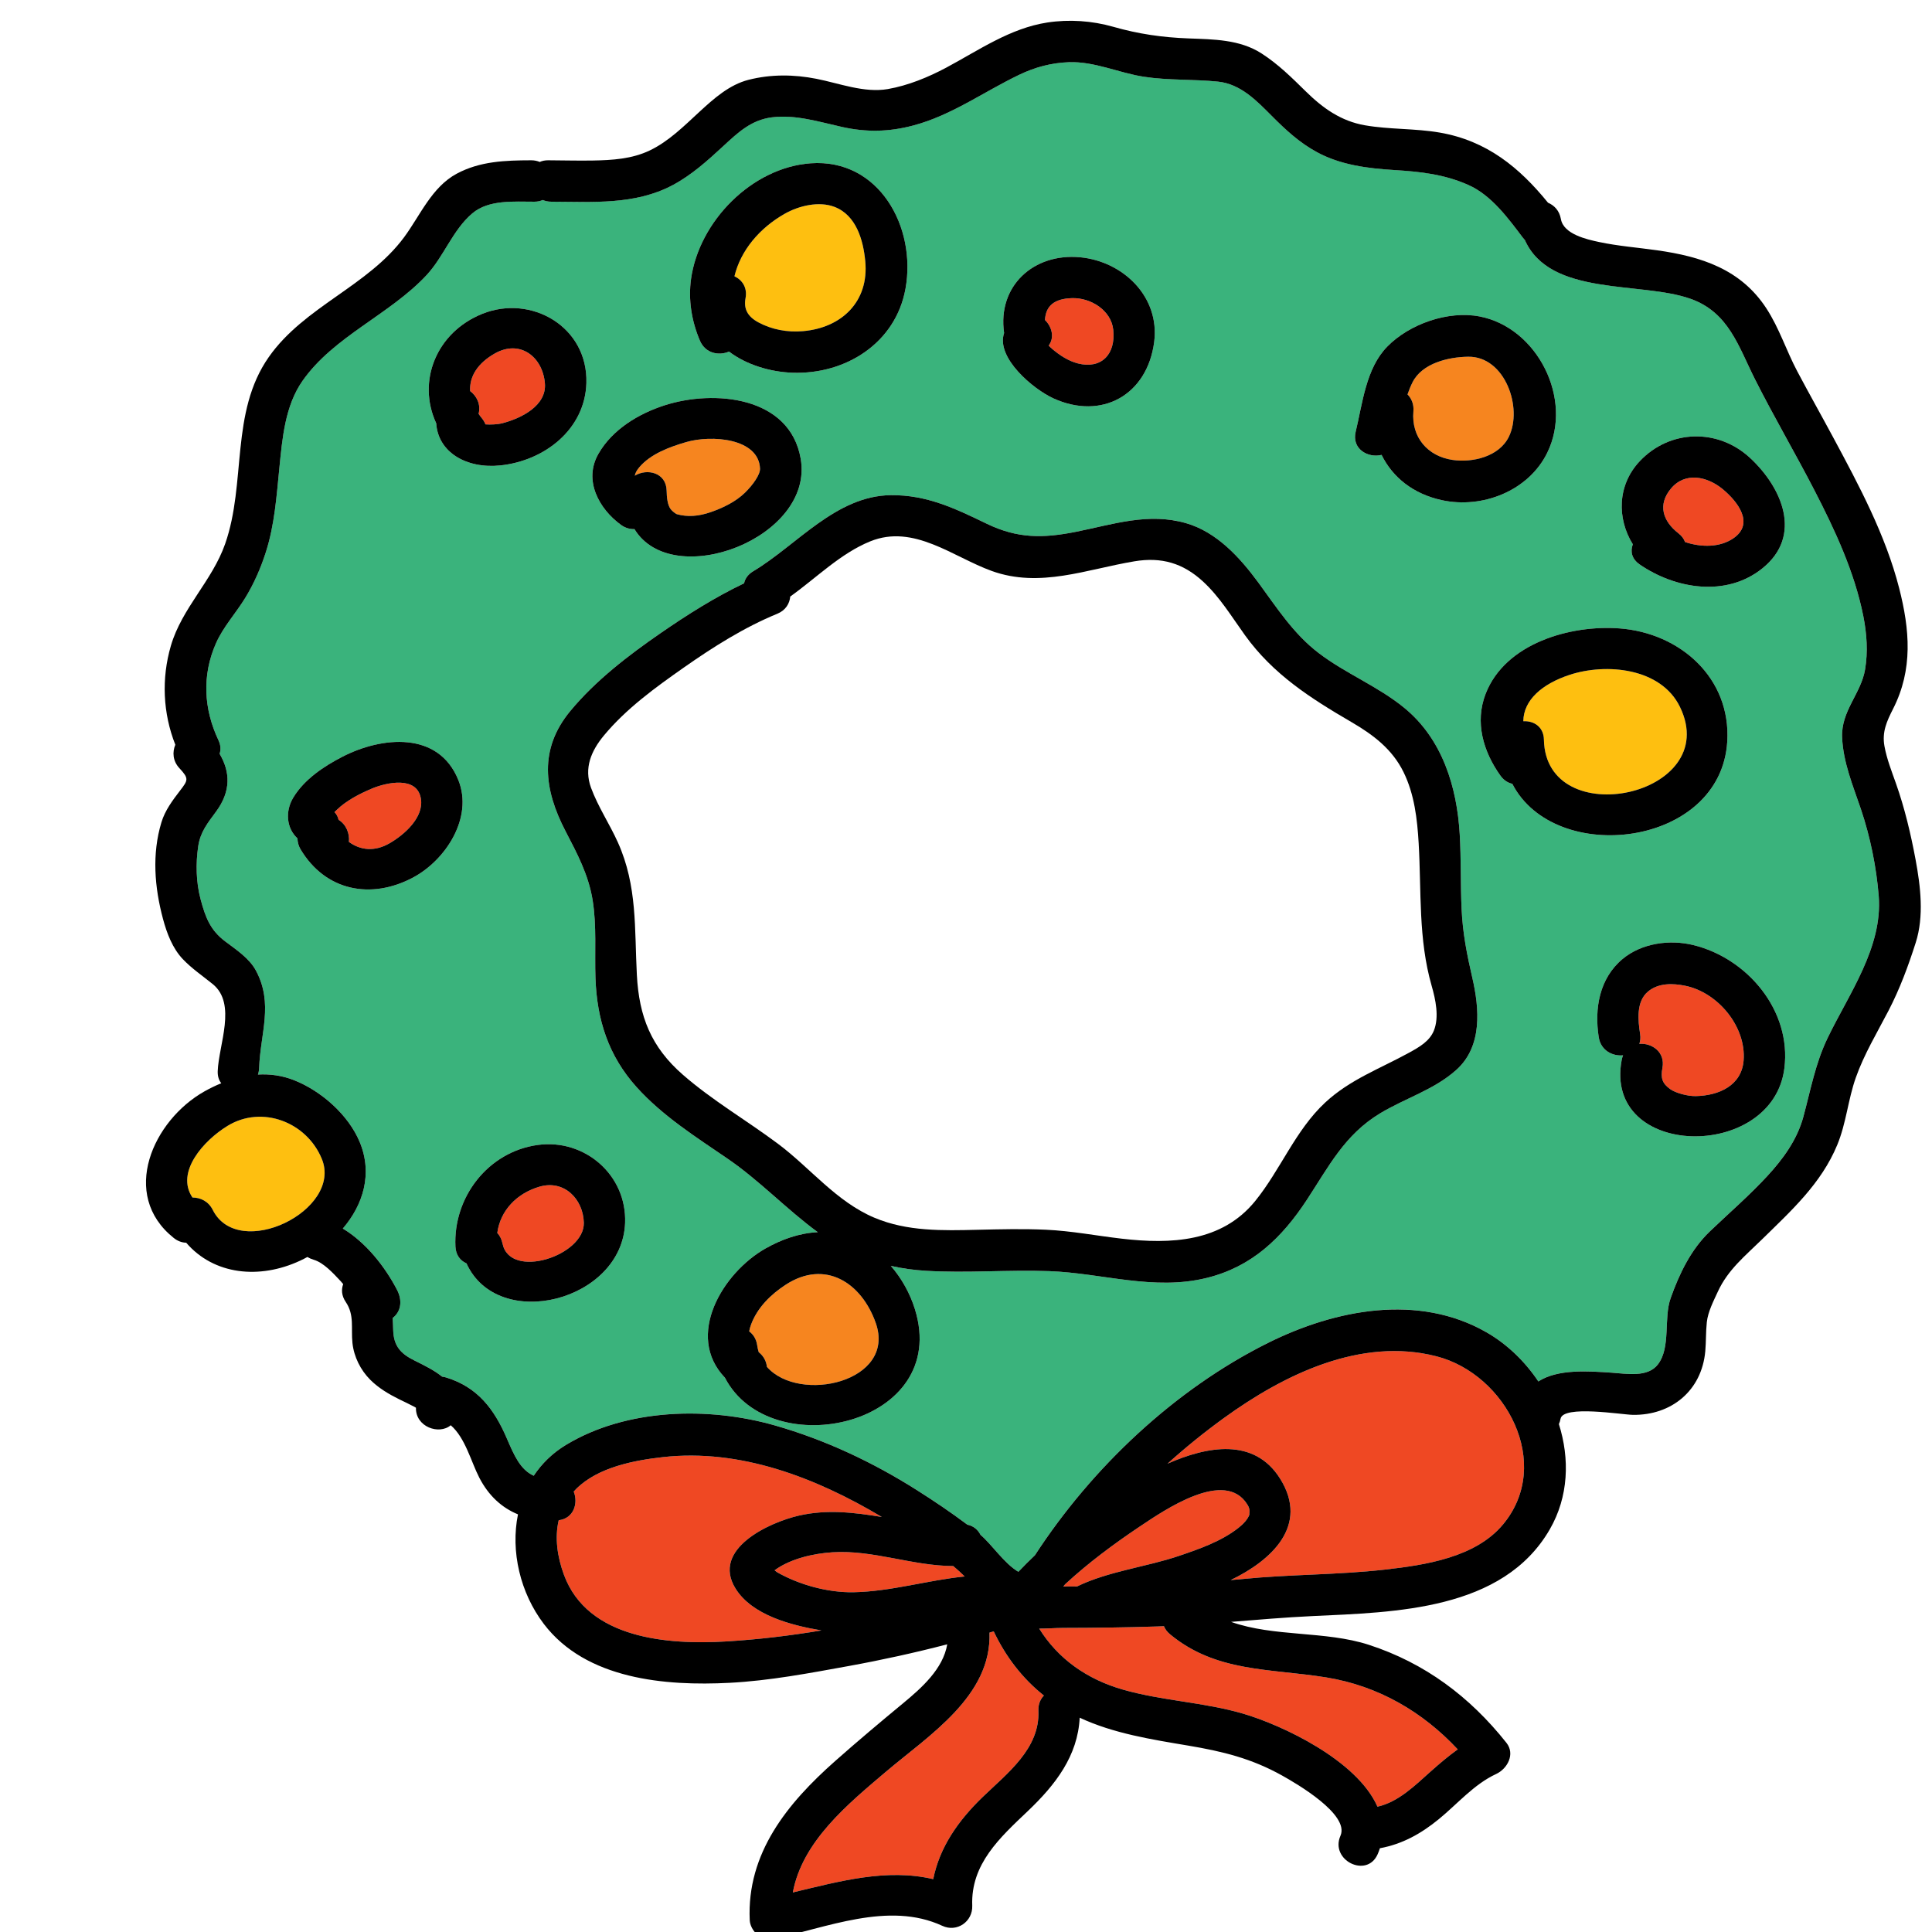 <?xml version="1.0" encoding="utf-8"?>
<!-- Generator: Adobe Illustrator 16.0.3, SVG Export Plug-In . SVG Version: 6.00 Build 0)  -->
<!DOCTYPE svg PUBLIC "-//W3C//DTD SVG 1.1//EN" "http://www.w3.org/Graphics/SVG/1.1/DTD/svg11.dtd">
<svg version="1.1" id="Layer_1" xmlns="http://www.w3.org/2000/svg" xmlns:xlink="http://www.w3.org/1999/xlink" x="0px" y="0px"
	 width="512px" height="512px" viewBox="0 0 512 512" style="enable-background:new 0 0 512 512;" xml:space="preserve">
<style type="text/css">
<![CDATA[
	.st0{fill:#127274;}
	.st1{fill:#14B6B9;}
	.st2{fill:#1E4384;}
	.st3{fill:#EF4754;}
	.st4{fill:#EF4823;}
	.st5{fill:#BCBCBC;}
	.st6{fill:#F6851F;}
	.st7{fill:#C56528;}
	.st8{fill:#FCBF95;}
	.st9{fill:#FEBF10;}
	.st10{fill:none;}
	.st11{fill:#010101;}
	.st12{fill:#3AB37C;}
	.st13{fill:#D6E5E5;}
	.st14{fill:#71C598;}
	.st15{fill:#74CCCF;}
]]>
</style>
<g>
	<g>
		<g>
			<path class="st4" d="M456.534,129.627c-4.035-3.338-9.924-4.693-13.722-0.143c-3.566,4.273-2.153,8.627,1.983,11.84
				c0.898,0.697,1.462,1.494,1.758,2.324c4.299,1.426,9.283,1.484,12.909-1.066C464.958,138.719,460.547,132.947,456.534,129.627z"
				/>
		</g>
	</g>
	<g>
		<g>
			<path class="st6" d="M389.081,94.535c-5.197,0.068-12.204,1.699-14.747,6.783c-0.519,1.037-0.945,2.109-1.324,3.199
				c1.058,1.096,1.718,2.617,1.558,4.49c-0.592,6.895,3.811,11.895,10.333,12.871c5.288,0.793,12.357-0.828,14.955-6.121
				C403.613,108.102,398.86,94.404,389.081,94.535z"/>
		</g>
	</g>
	<g>
		<g>
			<path class="st4" d="M380.695,359.438c-20.106-5.17-40.516,4.869-56.467,16.445c-5.102,3.703-10.078,7.721-14.834,12.018
				c10.475-4.641,23.009-7.002,29.862,3.979c7.795,12.49-2.427,21.707-13.116,26.859c1.048-0.094,2.097-0.174,3.145-0.279
				c12.546-1.26,25.198-1.078,37.729-2.498c10.65-1.207,23.985-3.18,31.303-11.967C411.673,387.955,399.123,364.174,380.695,359.438
				z"/>
		</g>
	</g>
	<g>
		<g>
			<path class="st4" d="M144.403,101.553c-0.614-7.018-6.586-11.658-13.27-7.877c-4.526,2.562-6.767,6.09-6.535,9.967
				c1.741,1.309,2.876,3.512,2.241,6.023c0.275,0.404,0.575,0.811,0.901,1.217c0.423,0.525,0.722,1.057,0.915,1.582
				c1.316,0.09,3.152,0.041,4.555-0.326C138.069,110.871,144.927,107.531,144.403,101.553z"/>
		</g>
	</g>
	<g>
		<g>
			<path class="st9" d="M229.306,69.23c-0.534-5.6-2.387-12.213-8.189-14.418c-4.118-1.564-9.396-0.287-13.105,1.807
				c-6.713,3.789-11.733,9.744-13.375,16.594c2.011,0.943,3.471,2.971,2.939,5.797c-0.529,2.814,0.504,4.867,3.434,6.436
				c3.527,1.887,7.57,2.672,11.777,2.314C223.036,86.891,230.325,79.932,229.306,69.23z"/>
		</g>
	</g>
	<g>
		<g>
			<path class="st6" d="M181.886,117.148c-4.373,1.271-9.45,3.105-12.485,6.711c-0.696,0.826-1.058,1.547-1.167,2.207
				c3.209-2,8.329-0.863,8.43,3.967c0.037,1.771,0.22,3.744,1.063,4.891c0.427,0.582,1.438,1.287,1.616,1.336
				c2.865,0.803,5.819,0.568,8.996-0.533c3.223-1.117,6.581-2.73,9.059-5.133c2.144-2.078,4.086-4.85,4.017-6.416
				C201.057,116.084,188.504,115.225,181.886,117.148z"/>
		</g>
	</g>
	<g>
		<g>
			<path class="st4" d="M263.346,432.334c-0.375,0.111-0.752,0.217-1.128,0.328c0.627,16.791-16.064,27.223-27.474,36.898
				c-10.185,8.639-22.131,18.463-24.633,31.955c12.402-2.959,24.861-6.432,37.204-3.523c1.691-8.453,6.601-15.496,13.137-21.797
				c6.545-6.311,15.172-12.807,14.736-22.832c-0.075-1.717,0.517-3.064,1.456-4.025C270.948,444.801,266.556,439.08,263.346,432.334
				z"/>
		</g>
	</g>
	<g>
		<g>
			<path class="st4" d="M331.138,400.338c-0.079-0.568-0.118-0.893-0.594-1.656c-5.911-9.471-21.716,1.328-28.509,5.877
				c-6.772,4.533-13.597,9.59-19.725,15.248c-0.168,0.227-0.345,0.438-0.531,0.629c1.223-0.006,2.445-0.01,3.668-0.018
				c8.283-4.039,18.4-5.164,27.028-8.102c5.383-1.832,11.074-3.805,15.621-7.332c1.443-1.121,2.552-2.342,3.032-3.635
				C331.009,401.67,331.169,400.564,331.138,400.338z"/>
		</g>
	</g>
	<g>
		<g>
			<path class="st9" d="M85.278,307.096c-4.037-9.783-15.854-14.266-24.917-8.764c-6.324,3.84-13.933,12.262-9.356,19.027
				c2.085-0.002,4.223,0.969,5.371,3.268C63.203,334.297,90.905,320.736,85.278,307.096z"/>
		</g>
	</g>
	<g>
		<g>
			<path class="st4" d="M252.621,415.018c-10.821-0.041-21.248-4.33-32.021-3.648c-5.018,0.318-11.063,1.689-15.232,4.705
				c-0.034,0.023-0.059,0.043-0.09,0.066c0.263,0.219,0.511,0.426,0.609,0.482c5.884,3.373,13.558,5.475,20.366,5.334
				c9.95-0.205,19.547-3.18,29.409-4.178C254.687,416.82,253.671,415.902,252.621,415.018z"/>
		</g>
	</g>
	<g>
		<g>
			<path class="st4" d="M211.691,401.654c7.54-1.73,14.776-0.811,22.003,0.361c-17.54-10.463-37.53-18.162-58.078-15.857
				c-7.687,0.861-17.187,2.713-22.916,8.416c-0.234,0.232-0.441,0.477-0.658,0.715c1.239,3.039,0.031,7.115-3.98,7.594
				c-1.085,4.627-0.376,9.689,1.403,14.494c6.283,16.973,27.565,18.553,43.054,17.619c8.369-0.506,16.782-1.512,25.164-2.914
				c-7.955-1.348-18.333-4.002-22.743-11.078C188.393,410.502,203.924,403.438,211.691,401.654z"/>
		</g>
	</g>
	<g>
		<g>
			<path class="st4" d="M111.542,211.648c-1.012-6.107-9.158-4.285-13.02-2.656c-3.241,1.365-6.746,3.174-9.295,5.65
				c-0.195,0.189-0.394,0.383-0.59,0.578c0.587,0.586,0.938,1.287,1.085,2.037c2.029,1.225,2.984,3.668,2.746,5.855
				c3.024,2.223,6.801,2.666,10.809,0.342C107.257,221.148,112.358,216.578,111.542,211.648z"/>
		</g>
	</g>
	<g>
		<g>
			<path class="st4" d="M351.519,444.541c-14.809-2.41-29.237-1.285-41.479-11.467c-0.775-0.646-1.287-1.367-1.59-2.115
				c-0.547,0.021-1.093,0.053-1.641,0.07c-8.354,0.271-16.712,0.371-25.07,0.389c-2.116,0.006-4.264,0.191-6.34,0.18
				c5.001,8.023,12.634,13.424,22.158,16.158c10.447,2.998,21.525,3.342,31.907,6.389c10.249,3.008,30.135,12.283,35.575,24.648
				c5.541-1.227,9.958-5.635,14.056-9.287c2.367-2.111,4.715-4.113,7.221-5.9C377.026,453.641,365.241,446.773,351.519,444.541z"/>
		</g>
	</g>
	<g>
		<g>
			<path class="st4" d="M295.023,87.398c-0.544-5.166-5.96-8.527-10.919-8.387c-4.721,0.135-6.971,2.053-7.178,5.791
				c1.846,1.797,2.584,4.656,0.981,6.783c0.243,0.268,0.518,0.525,0.897,0.852c1.954,1.678,4.327,3.234,6.85,3.875
				C291.775,97.867,295.719,94.006,295.023,87.398z"/>
		</g>
	</g>
	<g>
		<g>
			<path class="st6" d="M232.08,350.59c-3.789-10.727-13.432-16.871-23.812-10.154c-3.965,2.564-7.533,6.057-9.221,10.564
				c-0.23,0.613-0.403,1.227-0.507,1.83c1.078,0.803,1.888,2.021,2.123,3.691c0.09,0.639,0.231,1.244,0.41,1.822
				c1.337,1.049,2.011,2.453,2.169,3.891C211.828,372.041,237.603,366.221,232.08,350.59z"/>
		</g>
	</g>
	<g>
		<g>
			<path class="st9" d="M445.209,187.35c-5.029-10.375-19.551-11.719-29.308-8.488c-7.196,2.383-12.15,6.643-12.208,12.275
				c2.699-0.156,5.39,1.402,5.458,4.893C409.633,220.867,456.696,211.045,445.209,187.35z"/>
		</g>
	</g>
	<g>
		<g>
			<path class="st4" d="M142.942,314.492c-5.985,1.764-10.351,6.273-11.157,12.246c0.657,0.725,1.153,1.648,1.38,2.785
				c1.946,9.721,21.781,3.266,21.553-5.494C154.556,317.754,149.494,312.564,142.942,314.492z"/>
		</g>
	</g>
	<g>
		<g>
			<path class="st4" d="M446.606,261.24c-3.331-0.678-7.094-0.775-9.86,1.527c-3.193,2.658-2.658,7.66-2.096,11.258
				c0.156,0.996,0.062,1.861-0.206,2.604c3.285-0.27,6.911,2.158,6.119,6.369c-0.515,2.74-0.032,4.137,2.067,5.643
				c1.375,0.986,4.537,1.881,6.762,1.838c6.146-0.121,12.161-2.811,12.685-9.443C462.787,272.037,455.25,263,446.606,261.24z"/>
		</g>
	</g>
	<g>
		<g>
			<path class="st12" d="M497.879,237.424c-0.616-7.666-2.252-15.678-4.712-22.975c-2.113-6.266-4.714-12.379-4.99-19.072
				c-0.287-6.988,5.009-11.564,6.086-17.973c0.791-4.701,0.457-9.484-0.47-14.15c-2.316-11.662-7.548-22.869-12.973-33.371
				c-5.094-9.859-10.719-19.439-15.716-29.35c-4.391-8.707-6.96-17.754-17.082-21.35c-13.261-4.711-37.196-0.504-43.919-15.574
				c-0.171-0.178-0.337-0.365-0.496-0.574c-3.909-5.178-8.376-11.328-14.498-14.033c-6.418-2.838-12.624-3.51-19.571-3.941
				c-7.063-0.439-14.164-1.311-20.501-4.725c-4.634-2.496-8.345-5.939-12.029-9.643c-4.004-4.027-8.262-8.455-14.209-9.066
				c-6.533-0.674-13.184-0.297-19.684-1.297c-6.642-1.025-13.105-4.113-19.918-3.852c-4.626,0.178-8.881,1.316-13.059,3.314
				c-9.441,4.514-17.927,10.771-28.194,13.479c-6.38,1.682-12.323,1.805-18.782,0.371c-6.035-1.338-12.372-3.354-18.622-2.551
				c-5.453,0.701-8.938,3.992-12.825,7.586c-4.19,3.873-8.433,7.717-13.503,10.404c-9.972,5.287-21.194,4.395-32.107,4.363
				c-0.852-0.002-1.612-0.166-2.281-0.449c-0.626,0.281-1.363,0.447-2.219,0.449c-5.312,0.016-12.057-0.609-16.42,3.074
				c-5.217,4.404-7.544,11.455-12.175,16.416c-9.775,10.471-24.57,16.184-32.845,27.992c-4.619,6.592-5.347,15.203-6.123,22.992
				c-0.755,7.586-1.262,15.135-3.604,22.439c-1.352,4.215-3.141,8.303-5.451,12.082c-2.478,4.053-5.843,7.686-7.763,12.045
				c-3.722,8.447-3.26,17.367,0.653,25.646c0.642,1.357,0.677,2.584,0.314,3.619c2.839,4.814,3.053,9.902-0.93,15.32
				c-2.192,2.98-4.163,5.369-4.729,9.16c-0.691,4.637-0.578,9.598,0.645,14.152c1.256,4.678,2.523,8.086,6.461,11.061
				c2.892,2.184,6.426,4.482,8.188,7.773c4.704,8.781,1.168,16.594,0.843,25.807c-0.022,0.631-0.134,1.209-0.313,1.738
				c3.188-0.178,6.407,0.246,9.549,1.484c7.204,2.84,14.447,9.193,17.438,16.443c3.471,8.412,0.874,16.615-4.496,22.881
				c6.204,3.756,11.201,10.137,14.394,16.299c1.324,2.555,1.218,5.562-1.184,7.41c0.067,1.018,0.106,2.078,0.14,3.209
				c0.129,4.238,1.98,6.25,5.657,8.068c2.62,1.295,5.241,2.588,7.304,4.264c0.343,0.041,0.699,0.109,1.071,0.223
				c8.33,2.551,12.728,8.363,16.064,16.105c1.945,4.516,3.555,8.291,7.148,9.936c2.128-3.213,4.984-6.027,8.621-8.217
				c16.039-9.65,37.694-10.148,55.335-5.104c13.292,3.801,25.901,9.73,37.571,17.121c4.566,2.891,9.06,5.92,13.387,9.166
				c1.649,0.328,2.824,1.373,3.491,2.699c3.007,2.545,6.294,7.607,10.033,9.787c1.412-1.488,2.875-2.949,4.383-4.381
				c15.104-23.236,37.062-43.984,61.839-56.307c17.732-8.82,39.751-13.158,57.865-2.756c5.414,3.109,10.126,7.66,13.711,13.002
				c5.194-3.361,13.275-2.732,19.477-2.318c3.899,0.26,9.517,1.346,12.226-2.219c3.455-4.545,1.455-12.193,3.356-17.535
				c2.3-6.463,5.362-12.883,10.398-17.697c5.062-4.838,10.386-9.443,15.152-14.588c4.236-4.574,7.971-9.678,9.626-15.793
				c1.935-7.148,3.175-14.143,6.433-20.891C489.991,263.365,498.972,251.021,497.879,237.424z M434.548,122.223
				c7.931-8.42,20.702-8.793,29.249-0.859c8.449,7.842,14.02,20.564,3.286,29.232c-9.585,7.742-23.069,5.508-32.548-1.008
				c-2.157-1.482-2.514-3.543-1.817-5.348C428.511,137.473,428.549,128.594,434.548,122.223z M359.27,114.408
				c1.821-7.492,2.687-16.742,8.362-22.549c5.857-5.99,16.104-9.602,24.466-7.998c15.299,2.938,24.929,21.885,17.935,36.133
				c-4.95,10.084-17.165,14.898-27.938,12.553c-7.567-1.648-13.029-6.031-15.963-11.996C362.563,121.447,358.154,119,359.27,114.408
				z M286.223,68.178c11.432,1.07,21.202,10.504,19.644,22.467c-1.824,14.006-13.846,20.783-26.704,14.928
				c-5.321-2.424-15.3-10.754-13.067-17.32C264.279,75.787,273.924,67.025,286.223,68.178z M183.139,73.895
				c2.125-15.193,16.062-29.48,31.687-30.617c18.091-1.316,28.114,16.891,25.135,33.262c-2.617,14.381-15.851,22.734-29.949,22.236
				c-5.888-0.207-12.201-2.094-16.811-5.604c-2.654,1.146-6.251,0.531-7.715-2.895C183.289,85.135,182.361,79.459,183.139,73.895z
				 M158.581,120.279c3.717-6.502,10.7-10.689,17.698-12.914c12.909-4.104,33.034-2.422,35.914,14.199
				c3.64,21.004-33.979,35.246-44.057,18.65c-1.179,0.051-2.417-0.273-3.588-1.127C158.71,134.832,154.58,127.277,158.581,120.279z
				 M127.798,83.174c12.989-5.236,28.043,3.439,27.599,18.334c-0.367,12.289-11.086,20.598-22.782,21.83
				c-8.977,0.943-16.527-3.461-17.016-11.164C110.47,101.072,115.58,88.098,127.798,83.174z M109.427,232.574
				c-11.061,5.879-23.179,3.607-29.804-7.547c-0.51-0.859-0.766-1.854-0.794-2.855c-2.907-2.658-3.308-7.162-1.103-10.807
				c2.947-4.867,8.123-8.301,13.082-10.85c10.275-5.279,25.396-6.906,30.665,6.223C125.451,216.654,118.147,227.939,109.427,232.574
				z M165.658,324.059c-0.747,20.76-33.68,29.135-42.039,10.746c-1.59-0.689-2.813-2.146-2.924-4.436
				c-0.633-13.053,8.622-25.156,21.848-26.949C154.92,301.74,166.115,311.352,165.658,324.059z M385.964,283.508
				c-5.945,5.336-13.565,7.502-20.299,11.58c-9.324,5.648-13.547,14.062-19.348,22.896c-6.601,10.053-14.514,17.711-26.51,20.672
				c-14.098,3.48-27.723-1.289-41.776-1.795c-10.872-0.393-21.762,0.561-32.622-0.086c-3.191-0.189-6.305-0.623-9.336-1.309
				c2.899,3.34,5.101,7.328,6.39,11.484c9.553,30.783-38.303,41.385-50.353,18.148c-10.657-11.129-0.576-27.812,10.735-34.227
				c4.284-2.43,9.042-4.111,13.884-4.328c-8.32-6.084-15.385-13.65-23.967-19.52c-8.42-5.76-17.172-11.283-24.05-18.922
				c-7.463-8.287-10.52-17.832-10.906-28.873c-0.24-6.863,0.35-13.889-0.755-20.695c-1.09-6.719-4.105-12.354-7.199-18.305
				c-5.703-10.971-7.104-21.668,1.282-31.801c6.688-8.082,15.374-14.736,23.963-20.666c7.028-4.852,14.358-9.482,22.094-13.184
				c0.25-1.203,0.997-2.34,2.409-3.184c11.585-6.928,21.894-19.992,36.45-20.17c9.552-0.115,17.088,3.539,25.477,7.584
				c8.12,3.916,14.836,3.877,23.612,2.123c9.827-1.963,19.177-5.176,29.191-2.279c8.14,2.355,14.268,9.105,19.14,15.73
				c4.926,6.697,9.282,13.562,15.992,18.68c7.15,5.453,15.7,8.807,22.676,14.516c10.08,8.248,13.971,20.91,14.706,33.547
				c0.384,6.611,0.194,13.232,0.497,19.846c0.288,6.299,1.418,12.021,2.834,18.131C392.069,267.279,392.898,277.283,385.964,283.508
				z M400.78,207.721c-1.168-0.26-2.287-0.949-3.173-2.193c-4.536-6.369-6.818-14.115-3.897-21.656
				c5.202-13.426,22.504-18.332,35.543-17.33c16.006,1.227,29.483,13.129,28.492,29.941
				C456.089,224.555,412.04,229.662,400.78,207.721z M472.875,283.135c-3.135,24.697-48.049,24.027-43.109-2.236
				c0.083-0.445,0.207-0.852,0.363-1.225c-2.782,0.27-5.896-1.264-6.448-4.803c-1.187-7.592,0.166-15.605,6.326-20.732
				c5.038-4.193,12.436-5.221,18.698-3.697C463.079,253.939,474.82,267.816,472.875,283.135z"/>
		</g>
	</g>
	<g>
		<g>
			<path d="M121.472,206.738c-5.268-13.129-20.389-11.502-30.665-6.223c-4.958,2.549-10.134,5.982-13.082,10.85
				c-2.206,3.645-1.804,8.148,1.103,10.807c0.029,1.002,0.285,1.996,0.794,2.855c6.625,11.154,18.743,13.426,29.804,7.547
				C118.147,227.939,125.451,216.654,121.472,206.738z M103.276,223.455c-4.008,2.324-7.784,1.881-10.809-0.342
				c0.238-2.188-0.717-4.631-2.746-5.855c-0.147-0.75-0.498-1.451-1.085-2.037c0.197-0.195,0.396-0.389,0.59-0.578
				c2.549-2.477,6.055-4.285,9.295-5.65c3.862-1.629,12.008-3.451,13.02,2.656C112.358,216.578,107.257,221.148,103.276,223.455z"/>
		</g>
	</g>
	<g>
		<g>
			<path d="M127.798,83.174c-12.218,4.924-17.328,17.898-12.198,29c0.489,7.703,8.039,12.107,17.016,11.164
				c11.696-1.232,22.415-9.541,22.782-21.83C155.841,86.613,140.787,77.938,127.798,83.174z M133.209,112.139
				c-1.403,0.367-3.239,0.416-4.555,0.326c-0.193-0.525-0.492-1.057-0.915-1.582c-0.326-0.406-0.626-0.812-0.901-1.217
				c0.635-2.512-0.5-4.715-2.241-6.023c-0.232-3.877,2.009-7.404,6.535-9.967c6.684-3.781,12.656,0.859,13.27,7.877
				C144.927,107.531,138.069,110.871,133.209,112.139z"/>
		</g>
	</g>
	<g>
		<g>
			<path d="M286.223,68.178c-12.298-1.152-21.943,7.609-20.127,20.074c-2.232,6.566,7.746,14.896,13.067,17.32
				c12.857,5.855,24.88-0.922,26.704-14.928C307.424,78.682,297.654,69.248,286.223,68.178z M285.655,96.312
				c-2.523-0.641-4.896-2.197-6.85-3.875c-0.379-0.326-0.654-0.584-0.897-0.852c1.603-2.127,0.865-4.986-0.981-6.783
				c0.207-3.738,2.457-5.656,7.178-5.791c4.958-0.141,10.375,3.221,10.919,8.387C295.719,94.006,291.775,97.867,285.655,96.312z"/>
		</g>
	</g>
	<g>
		<g>
			<path d="M463.796,121.363c-8.547-7.934-21.317-7.561-29.249,0.859c-5.999,6.371-6.037,15.25-1.831,22.018
				c-0.696,1.805-0.34,3.865,1.817,5.348c9.479,6.516,22.962,8.75,32.548,1.008C477.816,141.928,472.246,129.205,463.796,121.363z
				 M459.463,142.582c-3.626,2.551-8.61,2.492-12.909,1.066c-0.296-0.83-0.86-1.627-1.758-2.324
				c-4.137-3.213-5.549-7.566-1.983-11.84c3.798-4.551,9.687-3.195,13.722,0.143C460.547,132.947,464.958,138.719,459.463,142.582z"
				/>
		</g>
	</g>
	<g>
		<g>
			<path d="M448.705,250.441c-6.263-1.523-13.66-0.496-18.698,3.697c-6.16,5.127-7.513,13.141-6.326,20.732
				c0.553,3.539,3.667,5.072,6.448,4.803c-0.156,0.373-0.279,0.779-0.363,1.225c-4.94,26.264,39.974,26.934,43.109,2.236
				C474.82,267.816,463.079,253.939,448.705,250.441z M462.077,281.035c-0.523,6.633-6.539,9.322-12.685,9.443
				c-2.225,0.043-5.386-0.852-6.762-1.838c-2.099-1.506-2.582-2.902-2.067-5.643c0.792-4.211-2.834-6.639-6.119-6.369
				c0.267-0.742,0.361-1.607,0.206-2.604c-0.562-3.598-1.098-8.6,2.096-11.258c2.766-2.303,6.529-2.205,9.86-1.527
				C455.25,263,462.787,272.037,462.077,281.035z"/>
		</g>
	</g>
	<g>
		<g>
			<path d="M142.543,303.42c-13.226,1.793-22.481,13.896-21.848,26.949c0.111,2.289,1.334,3.746,2.924,4.436
				c8.358,18.389,41.292,10.014,42.039-10.746C166.115,311.352,154.92,301.74,142.543,303.42z M133.166,329.523
				c-0.228-1.137-0.724-2.061-1.38-2.785c0.806-5.973,5.172-10.482,11.157-12.246c6.552-1.928,11.613,3.262,11.777,9.537
				C154.947,332.789,135.112,339.244,133.166,329.523z"/>
		</g>
	</g>
	<g>
		<g>
			<path d="M392.098,83.861c-8.361-1.604-18.609,2.008-24.466,7.998c-5.675,5.807-6.541,15.057-8.362,22.549
				c-1.116,4.592,3.293,7.039,6.861,6.143c2.934,5.965,8.396,10.348,15.963,11.996c10.773,2.346,22.988-2.469,27.938-12.553
				C417.026,105.746,407.396,86.799,392.098,83.861z M399.855,115.758c-2.598,5.293-9.667,6.914-14.955,6.121
				c-6.523-0.977-10.925-5.977-10.333-12.871c0.161-1.873-0.5-3.395-1.558-4.49c0.379-1.09,0.805-2.162,1.324-3.199
				c2.543-5.084,9.55-6.715,14.747-6.783C398.86,94.404,403.613,108.102,399.855,115.758z"/>
		</g>
	</g>
	<g>
		<g>
			<path d="M507.645,227.787c-1.268-6.807-2.897-13.662-5.204-20.189c-1.146-3.24-2.422-6.459-3.04-9.854
				c-0.688-3.783,0.621-6.613,2.293-9.908c5.299-10.432,4.427-20.947,1.593-32.01c-3.594-14.031-10.629-27.178-17.445-39.859
				c-3.151-5.863-6.418-11.662-9.537-17.543c-2.926-5.518-4.767-11.449-8.216-16.73c-6.777-10.379-17.277-13.719-28.935-15.365
				c-5.141-0.727-10.299-1.115-15.389-2.195c-3.268-0.691-9.419-2.078-10.114-6.096c-0.381-2.201-1.753-3.621-3.407-4.314
				c-7.582-9.326-16.184-16.414-28.671-18.586c-6.557-1.141-13.278-0.791-19.847-1.936c-6.365-1.105-11.157-4.545-15.646-8.953
				c-3.76-3.691-7.318-7.234-11.775-10.102c-5.758-3.703-12.715-3.717-19.317-3.967c-6.964-0.262-13.27-1.17-19.977-3.086
				c-5.617-1.605-11.698-2.014-17.468-1.129c-9.854,1.514-18.146,7.342-26.751,11.943c-4.775,2.553-10.149,4.762-15.502,5.693
				c-6.245,1.086-12.882-1.529-18.941-2.721c-5.98-1.176-12.041-1.23-17.953,0.266c-5.123,1.297-9.243,5-13.021,8.473
				c-4.074,3.746-8.121,7.826-13.174,10.246c-4.75,2.275-9.968,2.582-15.146,2.674c-3.931,0.07-7.867-0.053-11.798-0.064
				c-0.855-0.002-1.592,0.158-2.218,0.438c-0.669-0.279-1.429-0.439-2.281-0.438c-6.867,0.021-13.547,0.246-19.714,3.551
				c-6.626,3.551-9.697,11.086-13.937,16.822c-9.639,13.039-26.486,18.373-35.875,31.771c-10.291,14.686-5.9,33.354-11.565,49.508
				c-3.445,9.826-11.456,16.986-14.381,27c-2.534,8.672-2.125,17.885,1.176,26.238c-0.81,1.938-0.696,4.301,1.092,6.219
				c2.571,2.758,2.282,3.166,0.171,5.918c-1.988,2.594-3.979,5.236-4.939,8.4c-2.556,8.42-1.835,17.252,0.418,25.648
				c1.012,3.77,2.513,7.746,5.226,10.607c2.404,2.533,5.265,4.451,7.962,6.646c6.426,5.229,1.553,16.094,1.307,23.066
				c-0.048,1.355,0.318,2.414,0.938,3.197c-1.516,0.621-2.997,1.342-4.428,2.145c-13.673,7.674-22.557,27.391-8.156,38.865
				c1.067,0.852,2.199,1.229,3.291,1.256c7.348,8.541,19.416,9.777,30.188,4.762c0.651-0.305,1.294-0.633,1.929-0.98
				c0.513,0.307,1.073,0.555,1.671,0.73c2.658,0.779,5.204,3.611,7.125,5.652c0.242,0.256,0.463,0.541,0.697,0.809
				c-0.532,1.414-0.442,3.074,0.668,4.715c2.366,3.494,1.362,6.924,1.786,10.906c0.389,3.646,2.148,7.164,4.735,9.746
				c2.207,2.201,4.898,3.789,7.677,5.164c1.337,0.662,2.692,1.275,4.005,1.984c0.18,0.098,0.306,0.176,0.406,0.242
				c-0.119,5.086,6.129,7.268,9.22,4.643c3.872,3.346,5.368,9.633,7.575,13.906c2.461,4.766,5.959,7.955,10.245,9.711
				c-1.993,9.803,0.589,20.811,6.853,29.041c11.21,14.73,32.21,16.482,49.241,15.6c10.593-0.549,21.13-2.559,31.544-4.449
				c8.773-1.594,17.49-3.512,26.121-5.752c-1.1,6.506-6.757,11.535-11.717,15.635c-6.065,5.012-12.097,10.086-17.992,15.303
				c-12.624,11.172-23.449,24.377-22.631,42.158c0.125,2.713,3.029,5.662,5.909,5.062c14.333-2.982,30.862-10.178,45.127-3.557
				c3.887,1.805,8.094-1.125,7.932-5.352c-0.423-11.029,7.344-18.037,14.736-25.066c7.321-6.961,13.229-14.602,13.74-24.74
				c8.946,4.188,19.075,5.77,28.712,7.387c9.166,1.539,16.812,3.4,24.987,7.973c3.66,2.049,17.896,10.268,15.407,15.924
				c-2.851,6.484,6.999,11.387,9.854,4.895c0.234-0.531,0.427-1.059,0.599-1.582c5.959-1.096,10.895-3.859,15.588-7.691
				c4.928-4.023,9.341-9.268,15.203-11.98c2.974-1.375,5.124-5.262,2.741-8.266c-9.676-12.203-21.626-21.16-36.494-25.984
				c-11.507-3.732-25.107-2.031-36.48-6.07c7.167-0.576,14.331-1.195,21.523-1.533c21.937-1.033,50.495-1.451,62.937-22.984
				c5.008-8.668,5.315-18.701,2.418-27.895c0.189-0.42,0.341-0.885,0.434-1.404c0.661-3.713,16.3-1.084,19.177-1.045
				c10.193,0.139,18.233-6.389,19.181-16.848c0.232-2.57,0.127-5.15,0.408-7.717c0.306-2.785,1.77-5.584,2.927-8.104
				c2.664-5.799,7.239-9.463,11.686-13.822c7.765-7.615,15.709-14.787,19.955-25.057c2.378-5.752,2.849-11.967,4.907-17.799
				c2.193-6.213,5.647-11.936,8.672-17.762c2.998-5.777,5.24-11.844,7.215-18.035C509.926,242.809,508.959,234.846,507.645,227.787z
				 M56.376,320.627c-1.148-2.299-3.286-3.27-5.371-3.268c-4.577-6.766,3.032-15.188,9.356-19.027
				c9.062-5.502,20.88-1.02,24.917,8.764C90.905,320.736,63.203,334.297,56.376,320.627z M192.52,434.996
				c-15.488,0.934-36.771-0.646-43.054-17.619c-1.779-4.805-2.488-9.867-1.403-14.494c4.011-0.479,5.219-4.555,3.98-7.594
				c0.216-0.238,0.424-0.482,0.658-0.715c5.729-5.703,15.229-7.555,22.916-8.416c20.548-2.305,40.538,5.395,58.078,15.857
				c-7.228-1.172-14.464-2.092-22.003-0.361c-7.767,1.783-23.298,8.848-16.751,19.35c4.41,7.076,14.789,9.73,22.743,11.078
				C209.302,433.484,200.889,434.49,192.52,434.996z M226.252,421.957c-6.808,0.141-14.482-1.961-20.366-5.334
				c-0.099-0.057-0.346-0.264-0.609-0.482c0.031-0.023,0.056-0.043,0.09-0.066c4.169-3.016,10.215-4.387,15.232-4.705
				c10.773-0.682,21.201,3.607,32.021,3.648c1.05,0.885,2.066,1.803,3.04,2.762C245.8,418.777,236.202,421.752,226.252,421.957z
				 M275.188,453.363c0.436,10.025-8.19,16.521-14.736,22.832c-6.536,6.301-11.445,13.344-13.137,21.797
				c-12.342-2.908-24.801,0.564-37.204,3.523c2.501-13.492,14.448-23.316,24.633-31.955c11.409-9.676,28.101-20.107,27.474-36.898
				c0.375-0.111,0.753-0.217,1.128-0.328c3.21,6.746,7.603,12.467,13.298,17.004C275.705,450.299,275.113,451.646,275.188,453.363z
				 M351.519,444.541c13.723,2.232,25.508,9.1,34.798,19.064c-2.506,1.787-4.854,3.789-7.221,5.9
				c-4.098,3.652-8.516,8.061-14.056,9.287c-5.439-12.365-25.326-21.641-35.575-24.648c-10.382-3.047-21.46-3.391-31.907-6.389
				c-9.524-2.734-17.157-8.135-22.158-16.158c2.076,0.012,4.224-0.174,6.34-0.18c8.358-0.018,16.716-0.117,25.07-0.389
				c0.547-0.018,1.094-0.049,1.641-0.07c0.303,0.748,0.814,1.469,1.59,2.115C322.281,443.256,336.709,442.131,351.519,444.541z
				 M331.128,401.35c-0.48,1.293-1.589,2.514-3.032,3.635c-4.547,3.527-10.238,5.5-15.621,7.332
				c-8.628,2.938-18.745,4.062-27.028,8.102c-1.223,0.008-2.445,0.012-3.668,0.018c0.187-0.191,0.363-0.402,0.531-0.629
				c6.128-5.658,12.953-10.715,19.725-15.248c6.792-4.549,22.598-15.348,28.509-5.877c0.477,0.764,0.516,1.088,0.594,1.656
				C331.169,400.564,331.009,401.67,331.128,401.35z M398.317,403.994c-7.318,8.787-20.653,10.76-31.303,11.967
				c-12.532,1.42-25.184,1.238-37.729,2.498c-1.048,0.105-2.097,0.186-3.145,0.279c10.689-5.152,20.911-14.369,13.116-26.859
				c-6.854-10.98-19.388-8.619-29.862-3.979c4.756-4.297,9.732-8.314,14.834-12.018c15.951-11.576,36.36-21.615,56.467-16.445
				C399.123,364.174,411.673,387.955,398.317,403.994z M484.347,275.057c-3.258,6.748-4.498,13.742-6.433,20.891
				c-1.655,6.115-5.39,11.219-9.626,15.793c-4.766,5.145-10.09,9.75-15.152,14.588c-5.036,4.814-8.098,11.234-10.398,17.697
				c-1.901,5.342,0.099,12.99-3.356,17.535c-2.709,3.564-8.327,2.479-12.226,2.219c-6.202-0.414-14.283-1.043-19.477,2.318
				c-3.585-5.342-8.298-9.893-13.711-13.002c-18.114-10.402-40.133-6.064-57.865,2.756c-24.777,12.322-46.735,33.07-61.839,56.307
				c-1.508,1.432-2.971,2.893-4.383,4.381c-3.738-2.18-7.026-7.242-10.033-9.787c-0.667-1.326-1.841-2.371-3.491-2.699
				c-4.327-3.246-8.82-6.275-13.387-9.166c-11.67-7.391-24.279-13.32-37.571-17.121c-17.641-5.045-39.296-4.547-55.335,5.104
				c-3.637,2.189-6.493,5.004-8.621,8.217c-3.593-1.645-5.203-5.42-7.148-9.936c-3.336-7.742-7.735-13.555-16.064-16.105
				c-0.373-0.113-0.729-0.182-1.071-0.223c-2.063-1.676-4.685-2.969-7.304-4.264c-3.676-1.818-5.527-3.83-5.657-8.068
				c-0.034-1.131-0.073-2.191-0.14-3.209c2.402-1.848,2.507-4.855,1.184-7.41c-3.193-6.162-8.19-12.543-14.394-16.299
				c5.37-6.266,7.967-14.469,4.496-22.881c-2.991-7.25-10.234-13.604-17.438-16.443c-3.143-1.238-6.361-1.662-9.549-1.484
				c0.179-0.529,0.291-1.107,0.313-1.738c0.326-9.213,3.861-17.025-0.843-25.807c-1.762-3.291-5.296-5.59-8.188-7.773
				c-3.938-2.975-5.206-6.383-6.461-11.061c-1.222-4.555-1.336-9.516-0.645-14.152c0.565-3.791,2.536-6.18,4.729-9.16
				c3.983-5.418,3.769-10.506,0.93-15.32c0.363-1.035,0.327-2.262-0.314-3.619c-3.914-8.279-4.375-17.199-0.653-25.646
				c1.92-4.359,5.285-7.992,7.763-12.045c2.311-3.779,4.1-7.867,5.451-12.082c2.343-7.305,2.85-14.854,3.604-22.439
				c0.775-7.789,1.504-16.4,6.123-22.992c8.275-11.809,23.07-17.521,32.845-27.992c4.631-4.961,6.958-12.012,12.175-16.416
				c4.363-3.684,11.107-3.059,16.42-3.074c0.855-0.002,1.592-0.168,2.219-0.449c0.669,0.283,1.429,0.447,2.281,0.449
				c10.914,0.031,22.135,0.924,32.107-4.363c5.07-2.688,9.313-6.531,13.503-10.404c3.887-3.594,7.372-6.885,12.825-7.586
				c6.25-0.803,12.587,1.213,18.622,2.551c6.459,1.434,12.402,1.311,18.782-0.371c10.267-2.707,18.753-8.965,28.194-13.479
				c4.178-1.998,8.433-3.137,13.059-3.314c6.813-0.262,13.276,2.826,19.918,3.852c6.5,1,13.151,0.623,19.684,1.297
				c5.947,0.611,10.205,5.039,14.209,9.066c3.684,3.703,7.396,7.146,12.029,9.643c6.337,3.414,13.438,4.285,20.501,4.725
				c6.947,0.432,13.153,1.104,19.571,3.941c6.122,2.705,10.589,8.855,14.498,14.033c0.158,0.209,0.325,0.396,0.496,0.574
				c6.723,15.07,30.659,10.863,43.919,15.574c10.122,3.596,12.691,12.643,17.082,21.35c4.997,9.91,10.622,19.49,15.716,29.35
				c5.425,10.502,10.657,21.709,12.973,33.371c0.927,4.666,1.261,9.449,0.47,14.15c-1.077,6.408-6.374,10.984-6.086,17.973
				c0.276,6.693,2.877,12.807,4.99,19.072c2.46,7.297,4.096,15.309,4.712,22.975C498.972,251.021,489.991,263.365,484.347,275.057z"
				/>
		</g>
	</g>
	<g>
		<g>
			<path d="M390.174,259.104c-1.416-6.109-2.546-11.832-2.834-18.131c-0.302-6.613-0.112-13.234-0.497-19.846
				c-0.734-12.637-4.626-25.299-14.706-33.547c-6.976-5.709-15.526-9.062-22.676-14.516c-6.709-5.117-11.065-11.982-15.992-18.68
				c-4.872-6.625-11-13.375-19.14-15.73c-10.014-2.896-19.364,0.316-29.191,2.279c-8.776,1.754-15.492,1.793-23.612-2.123
				c-8.389-4.045-15.925-7.699-25.477-7.584c-14.556,0.178-24.865,13.242-36.45,20.17c-1.412,0.844-2.159,1.98-2.409,3.184
				c-7.736,3.701-15.066,8.332-22.094,13.184c-8.59,5.93-17.275,12.584-23.963,20.666c-8.386,10.133-6.985,20.83-1.282,31.801
				c3.094,5.951,6.109,11.586,7.199,18.305c1.104,6.807,0.515,13.832,0.755,20.695c0.386,11.041,3.443,20.586,10.906,28.873
				c6.878,7.639,15.63,13.162,24.05,18.922c8.582,5.869,15.647,13.436,23.967,19.52c-4.842,0.217-9.601,1.898-13.884,4.328
				c-11.311,6.414-21.392,23.098-10.735,34.227c12.049,23.236,59.906,12.635,50.353-18.148c-1.29-4.156-3.491-8.145-6.39-11.484
				c3.031,0.686,6.146,1.119,9.336,1.309c10.86,0.646,21.75-0.307,32.622,0.086c14.053,0.506,27.678,5.275,41.776,1.795
				c11.997-2.961,19.909-10.619,26.51-20.672c5.801-8.834,10.024-17.248,19.348-22.896c6.733-4.078,14.354-6.244,20.299-11.58
				C392.898,277.283,392.069,267.279,390.174,259.104z M203.241,362.234c-0.158-1.438-0.832-2.842-2.169-3.891
				c-0.178-0.578-0.32-1.184-0.41-1.822c-0.235-1.67-1.045-2.889-2.123-3.691c0.104-0.604,0.277-1.217,0.507-1.83
				c1.688-4.508,5.256-8,9.221-10.564c10.38-6.717,20.024-0.572,23.812,10.154C237.603,366.221,211.828,372.041,203.241,362.234z
				 M380.005,273.09c-1.146,2.887-3.997,4.463-6.58,5.883c-7.713,4.246-15.704,7.119-22.273,13.246
				c-7.874,7.344-11.788,17.764-18.496,26.045c-8.86,10.938-22.372,11.502-35.379,9.998c-6.701-0.773-13.344-2.066-20.092-2.371
				c-6.049-0.273-12.108-0.127-18.158,0.016c-9.212,0.221-18.571,0.461-27.232-3.168c-10.152-4.256-17.022-13.203-25.667-19.66
				c-8.304-6.201-17.304-11.416-25.138-18.244c-8.436-7.354-11.63-15.434-12.213-26.449c-0.65-12.291,0.168-23.557-5.017-35.113
				c-2.209-4.924-5.246-9.41-7.125-14.486c-1.935-5.23,0.038-9.799,3.392-13.852c5.9-7.129,13.699-12.777,21.223-18.049
				c7.75-5.432,15.966-10.637,24.747-14.238c2.207-0.906,3.255-2.693,3.427-4.559c6.978-4.984,13.315-11.424,21.193-14.623
				c11.535-4.682,21.878,4.109,32.188,7.84c12.768,4.621,25.135-0.439,37.845-2.555c7.165-1.191,12.869,0.479,18.17,5.361
				c4.418,4.068,7.625,9.383,11.109,14.227c7.456,10.363,17.348,16.684,28.21,23.016c5.762,3.357,10.825,7.164,13.822,13.279
				c2.874,5.865,3.627,12.414,4.001,18.848c0.745,12.809-0.138,25.311,3.452,37.807C380.437,264.852,381.436,269.49,380.005,273.09z
				"/>
		</g>
	</g>
	<g>
		<g>
			<path d="M212.193,121.564c-2.88-16.621-23.005-18.303-35.914-14.199c-6.998,2.225-13.981,6.412-17.698,12.914
				c-4.001,6.998,0.129,14.553,5.967,18.809c1.171,0.854,2.409,1.178,3.588,1.127C178.214,156.811,215.833,142.568,212.193,121.564z
				 M197.398,130.594c-2.478,2.402-5.835,4.016-9.059,5.133c-3.177,1.102-6.131,1.336-8.996,0.533
				c-0.179-0.049-1.189-0.754-1.616-1.336c-0.843-1.146-1.027-3.119-1.063-4.891c-0.101-4.83-5.22-5.967-8.43-3.967
				c0.108-0.66,0.471-1.381,1.167-2.207c3.035-3.605,8.112-5.439,12.485-6.711c6.618-1.924,19.171-1.064,19.529,7.029
				C201.484,125.744,199.542,128.516,197.398,130.594z"/>
		</g>
	</g>
	<g>
		<g>
			<path d="M429.253,166.541c-13.039-1.002-30.341,3.904-35.543,17.33c-2.921,7.541-0.639,15.287,3.897,21.656
				c0.886,1.244,2.004,1.934,3.173,2.193c11.26,21.941,55.309,16.834,56.965-11.238C458.737,179.67,445.259,167.768,429.253,166.541
				z M409.152,196.029c-0.068-3.49-2.759-5.049-5.458-4.893c0.057-5.633,5.011-9.893,12.208-12.275
				c9.757-3.23,24.278-1.887,29.308,8.488C456.696,211.045,409.633,220.867,409.152,196.029z"/>
		</g>
	</g>
	<g>
		<g>
			<path d="M214.826,43.277c-15.625,1.137-29.562,15.424-31.687,30.617c-0.778,5.564,0.15,11.24,2.347,16.383
				c1.464,3.426,5.061,4.041,7.715,2.895c4.61,3.51,10.923,5.396,16.811,5.604c14.098,0.498,27.332-7.855,29.949-22.236
				C242.94,60.168,232.917,41.961,214.826,43.277z M212.787,87.76c-4.207,0.357-8.25-0.428-11.777-2.314
				c-2.93-1.568-3.963-3.621-3.434-6.436c0.531-2.826-0.929-4.854-2.939-5.797c1.642-6.85,6.662-12.805,13.375-16.594
				c3.708-2.094,8.987-3.371,13.105-1.807c5.802,2.205,7.656,8.818,8.189,14.418C230.325,79.932,223.036,86.891,212.787,87.76z"/>
		</g>
	</g>
</g>
</svg>
